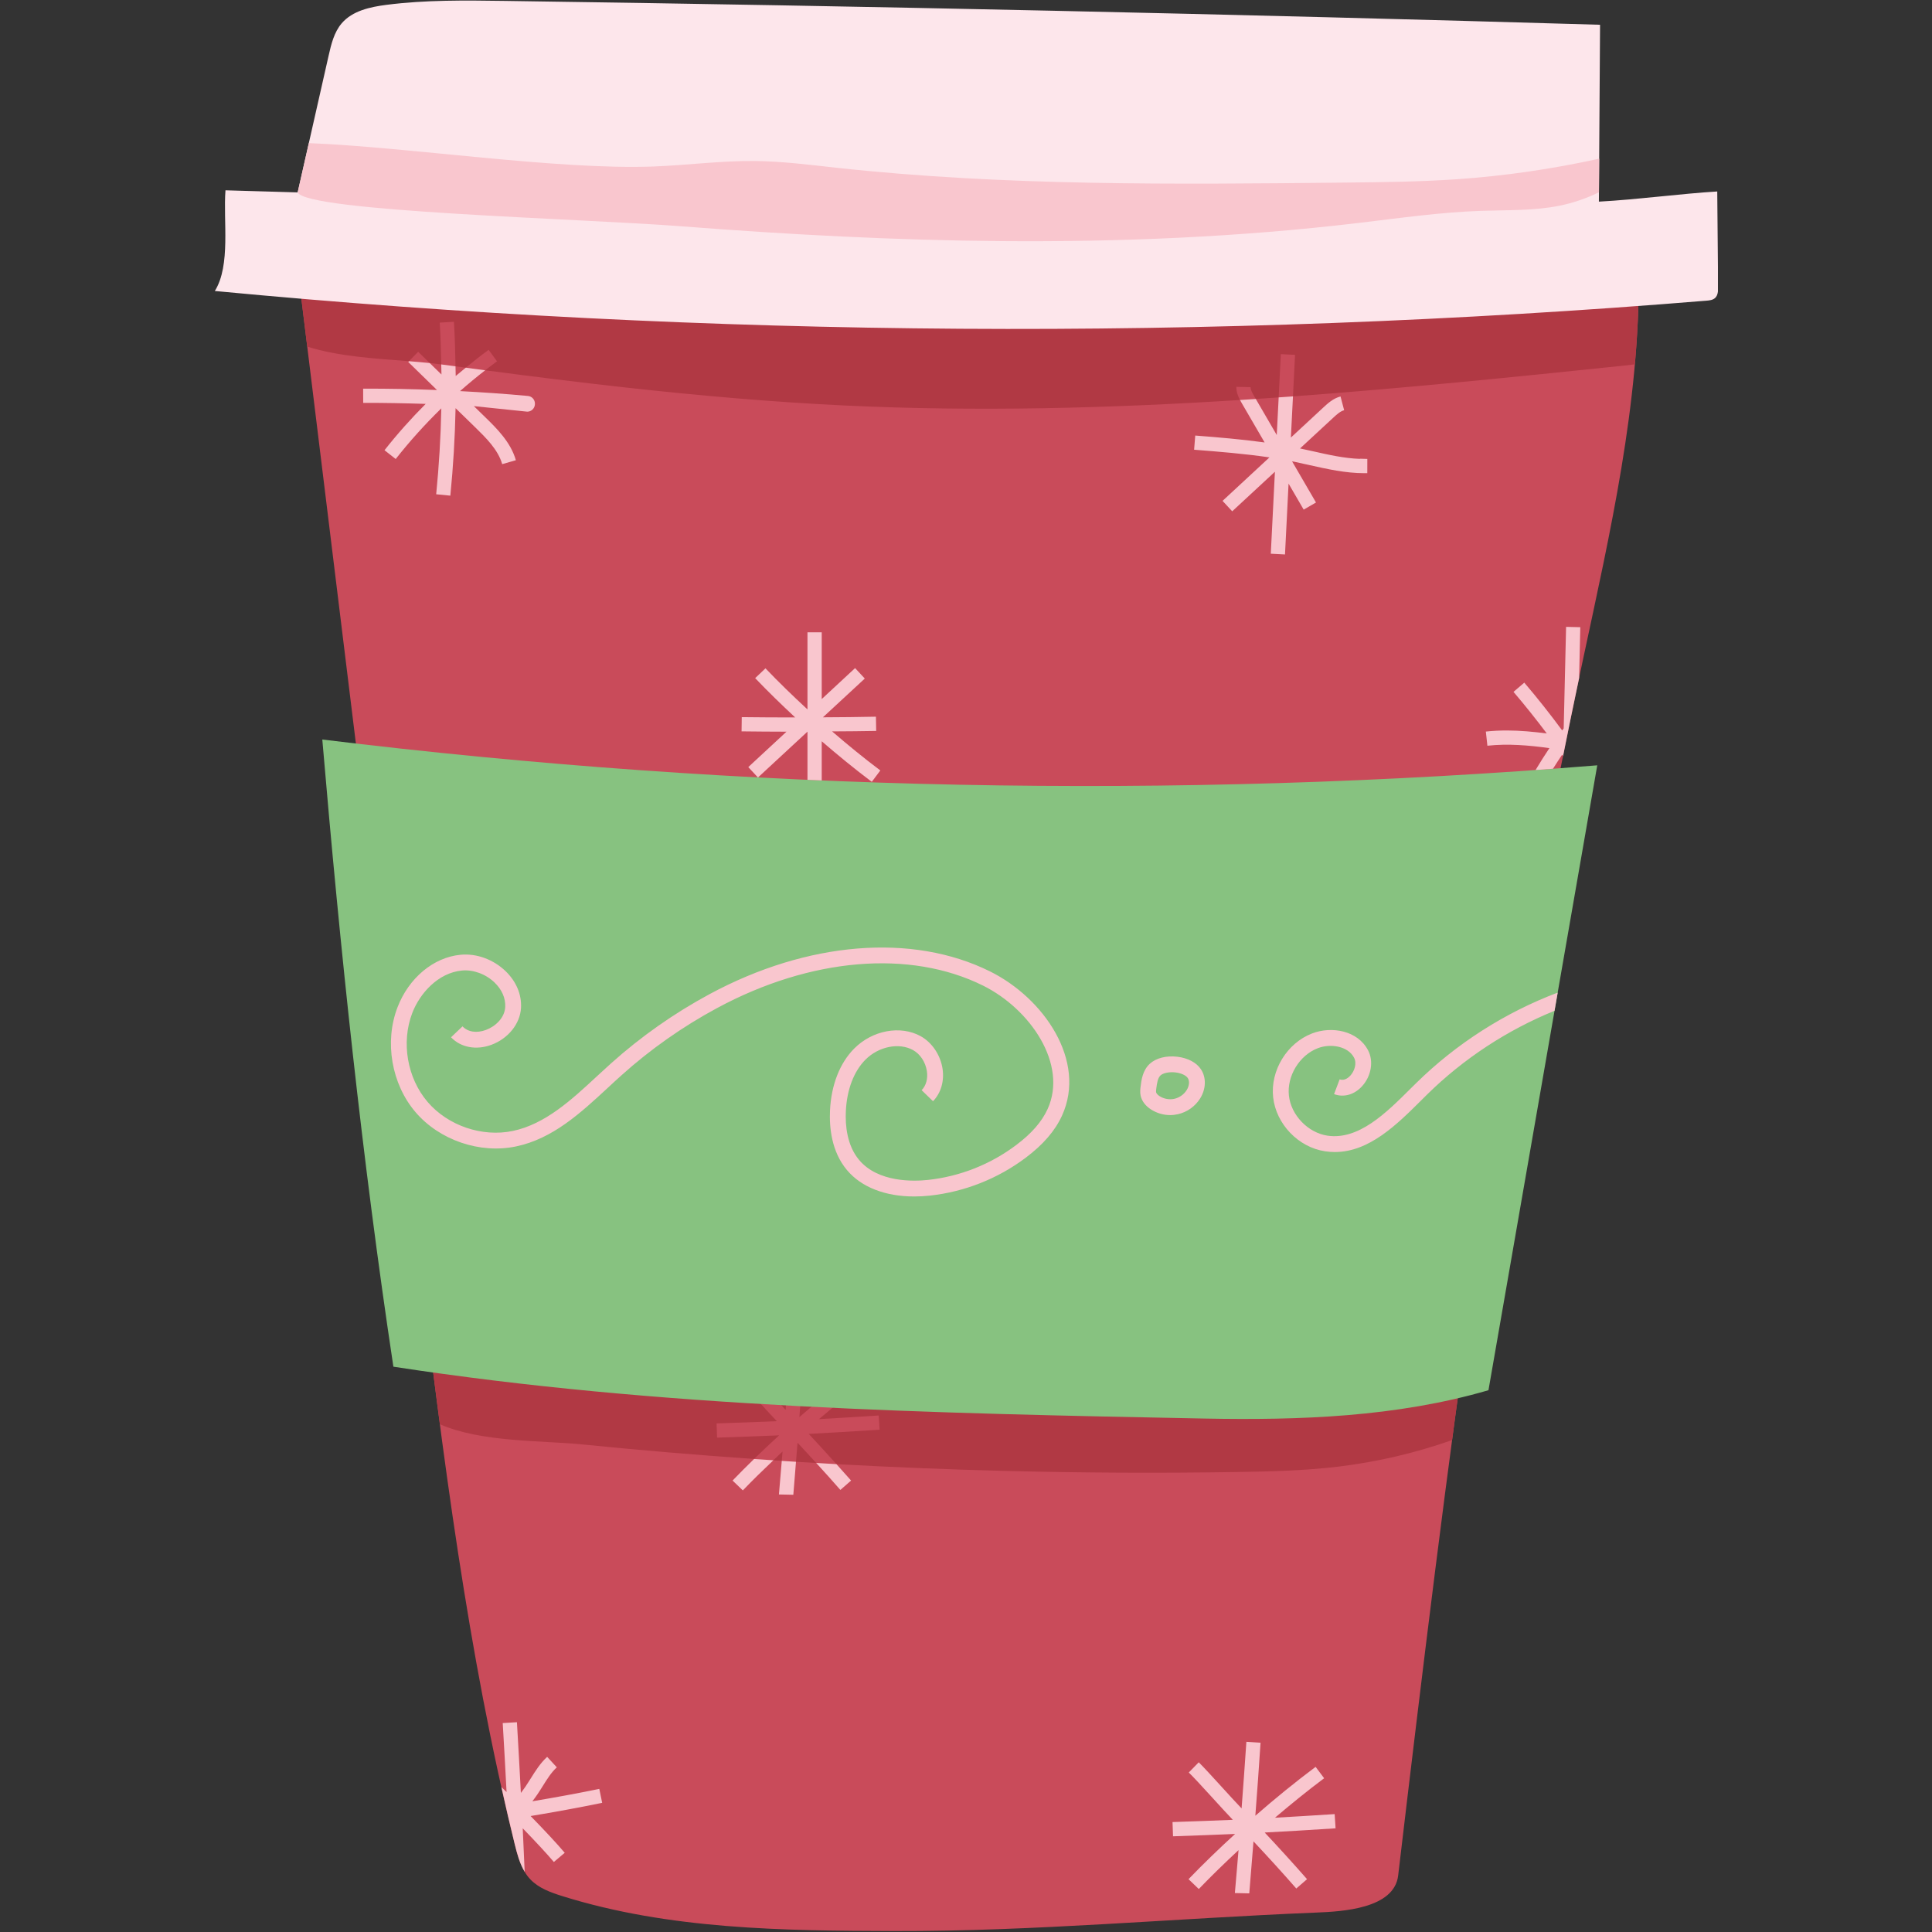 <svg xmlns="http://www.w3.org/2000/svg" width="375" viewBox="0 0 375 375" height="375" version="1.0"><rect x="0" y="0" width="375" height="375" fill="#333333" stroke="none"/><defs><clipPath id="a"><path d="M 41.699 0.109 L 333.449 0.109 L 333.449 64 L 41.699 64 Z M 41.699 0.109"/></clipPath></defs><path fill="#C94B5A" d="M 318.078 53.043 C 318.281 78.398 312.523 103.379 307.223 128.18 C 290.457 206.531 280.777 284.551 271.383 364.035 C 270.617 370.48 260.547 371.027 255.461 371.23 C 228.223 372.332 200.816 374.887 173.652 374.82 C 151.938 374.758 129.84 374.512 109.113 368.023 C 106.879 367.324 104.574 366.492 102.957 364.801 C 101.199 362.965 100.508 360.379 99.898 357.91 C 90.684 320.57 85.984 282.273 81.305 244.09 C 73.395 179.527 65.48 114.957 57.566 50.398 L 318.078 53.043"/><path fill="#B13944" d="M 57.566 50.395 C 58.258 56.016 58.945 61.641 59.633 67.27 C 65.66 69.199 72.93 69.602 79.379 70.109 L 81.168 68.277 L 83.41 70.469 C 84.141 70.543 84.859 70.629 85.547 70.723 C 85.578 70.723 85.613 70.73 85.645 70.73 C 85.598 68.023 85.512 65.316 85.355 62.621 L 88.113 62.461 C 88.277 65.336 88.367 68.219 88.414 71.102 C 89.074 71.191 89.738 71.281 90.402 71.367 C 91.852 70.18 93.324 69.012 94.844 67.906 L 96.473 70.133 C 95.695 70.699 94.93 71.281 94.172 71.871 C 103.32 73.078 112.48 74.223 121.652 75.238 C 135.711 76.789 149.809 78.031 163.941 78.707 C 189.523 79.922 215.121 79.262 240.684 77.637 C 240.309 76.93 239.957 76.07 239.98 75.086 L 242.738 75.148 C 242.73 75.641 243.039 76.219 243.449 76.922 L 243.75 77.441 C 245.227 77.344 246.703 77.238 248.188 77.133 L 248.609 68.738 L 251.367 68.879 L 250.965 76.938 C 272.445 75.363 293.906 73.191 315.32 70.953 C 315.98 70.883 316.652 70.809 317.32 70.715 C 317.84 64.844 318.125 58.953 318.078 53.043 Z M 278.75 249.406 C 255.109 239.41 228.336 242.348 202.691 241.113 C 183.734 240.191 164.91 236.891 145.922 236.691 C 126.938 236.496 107.215 239.695 91.609 250.508 C 89.23 252.156 85.82 254.91 83.031 258.102 C 83.793 264.215 84.57 270.34 85.383 276.445 C 93.398 279.969 105.352 279.602 112.742 280.336 C 123.93 281.461 135.141 282.406 146.367 283.184 C 147.961 281.633 149.59 280.105 151.23 278.598 C 147.723 278.746 143.953 278.891 139.184 279.047 L 139.086 276.289 C 143.703 276.133 147.379 275.996 150.789 275.855 C 148.891 273.906 144.168 268.547 142.242 266.66 L 144.176 264.688 C 146.027 266.5 150.676 271.777 152.492 273.645 C 152.805 269.32 153.137 265.004 153.422 260.707 L 156.18 260.891 C 155.875 265.594 155.512 270.332 155.16 275.059 C 158.949 271.754 162.848 268.57 166.859 265.574 L 168.516 267.785 C 165.254 270.219 162.082 272.805 158.969 275.449 C 162.352 275.262 165.996 275.039 170.555 274.746 L 170.734 277.504 C 165.188 277.855 160.988 278.109 156.977 278.32 C 158.789 280.254 160.582 282.219 162.352 284.188 C 173.195 284.781 184.051 285.223 194.906 285.5 C 209.949 285.883 224.996 285.957 240.039 285.719 C 246.629 285.621 253.234 285.453 259.789 284.668 C 267.301 283.762 274.711 282.031 281.848 279.52 C 283.031 270.645 284.246 261.789 285.508 252.93 C 283.395 251.535 281.074 250.391 278.75 249.406 Z M 154.5 283.73 C 155.805 283.812 157.117 283.879 158.422 283.957 C 157.223 282.645 156.023 281.332 154.801 280.035 C 154.703 281.273 154.598 282.5 154.5 283.73 Z M 150.105 283.438 C 150.707 282.875 151.293 282.301 151.891 281.738 C 151.848 282.344 151.793 282.945 151.742 283.551 C 151.203 283.512 150.656 283.477 150.105 283.438"/><path fill="#87C280" d="M 233.734 275.34 C 181.133 274.312 128.355 273.262 76.355 265.273 C 70.285 225.016 66.012 184.113 62.559 143.539 C 144.598 153.566 227.652 155.246 310.027 148.547 C 302.992 188.977 295.953 229.406 288.91 269.84 C 271.141 275.031 252.246 275.699 233.734 275.34"/><g clip-path="url(#a)"><path fill="#FDE6EB" d="M 333.48 55.703 C 333.488 56.465 333.457 57.324 332.895 57.84 C 332.453 58.246 331.809 58.316 331.207 58.363 C 234.895 66.258 137.895 65.629 41.699 56.48 C 44.824 51.469 43.297 42.82 43.766 36.938 C 48.434 37.086 53.105 37.215 57.777 37.344 C 59.777 28.508 61.777 19.668 63.777 10.836 C 64.281 8.605 64.832 6.277 66.316 4.535 C 68.402 2.09 71.832 1.348 75.02 0.938 C 82.602 -0.031 90.277 0.066 97.922 0.176 C 168.816 1.176 239.703 2.719 310.57 4.809 C 310.492 16.25 310.418 27.695 310.344 39.137 C 317.902 38.73 326.27 37.586 333.316 37.164 C 333.371 43.344 333.43 49.523 333.484 55.703"/></g><path fill="#F9C6CE" d="M 287.562 40.922 C 292.637 40.754 297.766 40.93 302.746 39.918 C 305.379 39.383 307.934 38.5 310.355 37.324 C 310.371 35.148 310.387 32.977 310.402 30.801 C 301.285 32.809 292.031 34.156 282.727 34.793 C 275.469 35.289 268.195 35.367 260.914 35.441 C 228.012 35.785 195.02 36.129 162.305 32.555 C 157.059 31.98 151.809 31.305 146.523 31.25 C 139.945 31.18 133.395 32.07 126.816 32.32 C 108.293 33.016 79.363 28.559 59.945 27.777 C 59.223 30.965 58.5 34.156 57.777 37.344 C 59.5 41.098 112.973 42.426 132.133 43.914 C 152.859 45.523 173.621 46.633 194.406 46.801 C 217.449 46.984 240.52 46.012 263.41 43.309 C 271.449 42.359 279.473 41.195 287.562 40.922 Z M 225.254 208.738 C 225.777 208.254 226.977 208.02 228.16 208.156 C 229.258 208.289 230.195 208.715 230.547 209.25 C 230.93 209.816 230.84 210.777 230.344 211.57 C 229.82 212.418 228.934 213.047 227.969 213.273 C 227 213.492 225.926 213.305 225.086 212.77 C 224.715 212.531 224.449 212.246 224.406 212.027 C 224.367 211.855 224.406 211.551 224.434 211.289 C 224.57 210.215 224.727 209.219 225.254 208.738 Z M 228.648 216.262 C 230.426 215.859 231.992 214.742 232.953 213.199 C 234.102 211.348 234.16 209.137 233.102 207.547 C 232.242 206.242 230.57 205.359 228.531 205.113 C 226.387 204.855 224.383 205.367 223.168 206.484 C 221.773 207.766 221.543 209.66 221.391 210.914 C 221.332 211.363 221.258 211.984 221.391 212.645 C 221.617 213.707 222.32 214.652 223.438 215.363 C 224.547 216.07 225.836 216.438 227.137 216.438 C 227.645 216.438 228.148 216.375 228.648 216.262 Z M 302.348 192.664 C 292.105 196.539 282.637 202.586 274.836 210.27 L 273.742 211.348 C 269.043 216.031 263.703 221.328 257.652 220.43 C 253.867 219.859 250.59 216.449 250.176 212.652 C 249.758 208.852 252.23 204.805 255.801 203.449 C 258.246 202.512 261.648 203.035 262.824 205.301 C 263.402 206.41 262.906 207.871 262.129 208.746 C 261.82 209.09 260.996 209.863 260.027 209.496 L 258.941 212.367 C 260.832 213.078 262.922 212.473 264.422 210.785 C 266.176 208.82 266.641 205.98 265.555 203.891 C 263.539 199.992 258.445 199.148 254.707 200.578 C 249.809 202.445 246.547 207.781 247.117 212.98 C 247.688 218.188 252.02 222.691 257.195 223.465 C 257.84 223.562 258.461 223.609 259.086 223.609 C 265.766 223.609 271.133 218.277 275.91 213.527 L 276.988 212.457 C 284.059 205.496 292.539 199.934 301.734 196.195 C 301.938 195.016 302.145 193.84 302.348 192.664 Z M 180.473 232.07 C 187.23 231.336 193.68 228.785 199.105 224.703 C 202.496 222.152 204.797 219.477 206.141 216.531 C 210.969 205.93 202.637 193.75 192.164 188.551 C 177.094 181.07 156.742 182.719 137.734 192.957 C 130.844 196.672 124.402 201.199 118.578 206.422 C 117.664 207.242 116.762 208.078 115.848 208.918 C 110.926 213.484 105.832 218.195 99.539 219.516 C 93.582 220.766 86.93 218.496 82.98 213.863 C 79.031 209.234 77.844 202.309 80.02 196.629 C 81.473 192.836 85.023 188.812 89.676 188.379 C 91.871 188.176 94.293 189.066 95.996 190.707 C 97.422 192.078 98.156 193.766 98.062 195.469 C 97.941 197.633 96.086 199.266 94.301 199.918 C 92.508 200.578 90.82 200.316 89.773 199.215 L 87.547 201.336 C 89.434 203.32 92.426 203.883 95.359 202.805 C 98.641 201.598 100.953 198.719 101.129 195.633 C 101.27 193.031 100.207 190.5 98.129 188.496 C 95.762 186.219 92.492 185.02 89.391 185.32 C 84.145 185.816 79.34 189.816 77.148 195.535 C 74.582 202.234 75.988 210.402 80.645 215.859 C 85.301 221.312 93.148 223.996 100.168 222.52 C 107.297 221.031 112.707 216.016 117.941 211.176 C 118.832 210.344 119.734 209.512 120.633 208.711 C 126.27 203.645 132.516 199.258 139.191 195.66 C 157.32 185.891 176.613 184.262 190.801 191.301 C 200.035 195.887 207.281 206.609 203.344 215.258 C 202.219 217.727 200.23 220.012 197.254 222.242 C 192.27 226 186.352 228.344 180.145 229.02 C 177.348 229.324 170.441 229.551 166.746 225.137 C 164.383 222.312 164.047 218.414 164.18 215.648 C 164.383 211.48 165.734 207.938 167.988 205.676 C 170.531 203.117 174.492 202.324 177.199 203.809 C 178.605 204.574 179.641 206.145 179.906 207.898 C 180.129 209.367 179.754 210.719 178.891 211.602 L 181.098 213.746 C 182.633 212.164 183.309 209.863 182.949 207.441 C 182.535 204.762 180.902 202.332 178.676 201.109 C 174.754 198.965 169.34 199.973 165.816 203.508 C 163.02 206.305 161.348 210.566 161.105 215.5 C 160.949 218.82 161.383 223.52 164.391 227.105 C 167.172 230.434 171.828 232.234 177.438 232.234 C 178.418 232.234 179.441 232.18 180.473 232.07 Z M 102.48 76.855 C 98.105 76.445 93.703 76.145 89.289 75.914 C 90.875 74.516 92.504 73.168 94.172 71.871 C 92.918 71.703 91.66 71.535 90.402 71.367 C 89.75 71.902 89.094 72.434 88.453 72.98 C 88.445 72.355 88.426 71.73 88.414 71.102 C 87.492 70.98 86.57 70.859 85.645 70.734 C 85.656 71.387 85.68 72.039 85.688 72.691 L 83.41 70.469 C 82.121 70.336 80.773 70.219 79.383 70.109 L 79.238 70.258 L 84.82 75.703 C 80.031 75.516 75.242 75.418 70.484 75.441 L 70.496 78.199 C 74.527 78.184 78.578 78.266 82.625 78.395 C 79.793 81.234 77.117 84.23 74.633 87.387 L 76.805 89.094 C 79.539 85.625 82.5 82.344 85.66 79.262 C 85.547 84.84 85.211 90.406 84.664 95.938 L 87.41 96.207 C 87.973 90.578 88.309 84.898 88.426 79.227 L 92.254 82.957 C 94.32 84.98 96.668 87.266 97.477 90.09 L 100.129 89.328 C 99.121 85.797 96.383 83.129 94.184 80.98 L 91.98 78.828 L 102.262 79.898 C 102.285 79.898 102.312 79.906 102.336 79.906 C 103.125 79.906 103.773 79.293 103.828 78.484 C 103.891 77.645 103.297 76.934 102.48 76.855 Z M 170.871 149.543 C 167.668 147.137 164.559 144.59 161.512 141.965 C 164.371 141.938 167.234 141.938 170.066 141.875 L 170.016 139.109 C 166.605 139.188 163.16 139.207 159.727 139.23 L 167.855 131.707 L 165.973 129.676 L 159.496 135.688 L 159.496 122.73 L 156.73 122.73 L 156.73 137.695 C 153.934 135.109 151.195 132.465 148.578 129.723 L 146.578 131.625 C 149.074 134.246 151.691 136.773 154.344 139.254 C 150.887 139.246 147.422 139.246 143.973 139.195 L 143.938 141.957 C 146.832 141.996 149.746 142.012 152.656 142.02 L 145.242 148.891 L 147.117 150.914 L 156.73 142.012 L 156.73 151.363 L 159.496 151.484 L 159.496 143.879 C 162.66 146.605 165.883 149.25 169.215 151.754 Z M 263.949 89.066 C 260.922 88.961 257.922 88.285 254.773 87.574 C 253.965 87.395 253.145 87.215 252.336 87.043 L 258.727 81.129 C 259.387 80.516 260.129 79.824 260.898 79.621 L 260.195 76.953 C 258.754 77.328 257.699 78.312 256.844 79.105 L 250.559 84.93 L 250.965 76.938 C 250.035 77.008 249.113 77.074 248.191 77.133 L 247.816 84.434 L 243.75 77.441 C 242.73 77.508 241.711 77.578 240.684 77.637 C 240.812 77.883 240.945 78.109 241.059 78.312 L 245.461 85.879 C 240.953 85.258 236.426 84.883 231.996 84.539 L 231.777 87.289 C 236.598 87.672 241.539 88.062 246.398 88.781 L 237.297 97.219 L 239.172 99.242 L 247.461 91.566 L 246.66 107.477 L 249.418 107.621 L 250.109 93.867 L 253.043 98.918 L 255.434 97.535 L 250.793 89.551 C 250.918 89.574 251.047 89.59 251.176 89.613 C 252.172 89.82 253.168 90.047 254.168 90.273 C 257.613 91.043 261.168 91.844 264.812 91.844 C 265.008 91.844 265.195 91.844 265.391 91.836 L 265.398 89.078 L 263.957 89.035 Z M 242.484 367.504 C 242.77 364.145 243.039 360.781 243.301 357.41 C 246.129 360.422 248.91 363.473 251.609 366.559 L 253.695 364.746 C 251.016 361.688 248.273 358.676 245.477 355.691 C 249.488 355.488 253.688 355.227 259.234 354.875 L 259.055 352.117 C 254.488 352.41 250.852 352.633 247.469 352.82 C 250.582 350.176 253.754 347.598 257.016 345.156 L 255.359 342.945 C 251.348 345.949 247.449 349.129 243.66 352.434 C 244.016 347.703 244.375 342.969 244.672 338.262 L 241.922 338.082 C 241.645 342.375 241.309 346.699 240.992 351.008 C 239.172 349.148 234.52 343.875 232.676 342.059 L 230.742 344.039 C 232.668 345.926 237.395 351.277 239.289 353.227 C 235.879 353.367 232.203 353.512 227.586 353.66 L 227.684 356.426 C 232.453 356.262 236.223 356.121 239.73 355.969 C 236.637 358.809 233.598 361.727 230.691 364.746 L 232.684 366.656 C 235.172 364.07 237.762 361.566 240.398 359.109 C 240.176 361.898 239.918 364.664 239.688 367.441 C 240.617 367.465 241.555 367.48 242.484 367.504 Z M 158.422 283.957 C 160.012 285.688 161.578 287.434 163.117 289.195 L 165.195 287.375 C 164.258 286.305 163.305 285.246 162.352 284.191 C 161.039 284.117 159.734 284.031 158.422 283.957 Z M 146.367 283.188 C 144.949 284.566 143.555 285.961 142.191 287.375 L 144.184 289.285 C 146.105 287.285 148.09 285.352 150.109 283.441 C 148.863 283.359 147.609 283.277 146.367 283.188 Z M 151.742 283.555 C 151.562 285.727 151.375 287.898 151.188 290.074 C 152.117 290.098 153.055 290.109 153.984 290.133 C 154.164 288.004 154.328 285.863 154.5 283.734 C 153.578 283.672 152.664 283.613 151.742 283.555 Z M 306.504 131.625 L 306.734 121.738 L 303.977 121.672 L 303.512 141.375 C 303.414 141.508 303.316 141.652 303.219 141.777 C 300.871 138.602 298.426 135.492 295.863 132.5 L 293.77 134.293 C 295.996 136.898 298.148 139.598 300.227 142.363 C 297.664 142.035 295.074 141.785 292.48 141.785 C 291.125 141.785 289.758 141.848 288.402 141.996 L 288.703 144.746 C 292.66 144.305 296.719 144.656 300.742 145.211 C 299.809 146.598 298.914 148.016 298.051 149.461 C 299.191 149.379 300.625 149.273 301.434 149.215 C 302.012 148.293 302.605 147.383 303.211 146.484 C 303.27 146.566 303.332 146.648 303.383 146.727 L 303.383 146.785 C 304.395 141.734 305.43 136.676 306.504 131.625 Z M 116.883 349.93 C 112.285 350.875 107.645 351.719 102.992 352.492 C 105.672 355.234 108.121 357.867 109.613 359.625 L 107.504 361.41 C 106.148 359.805 103.926 357.414 101.461 354.875 C 101.598 357.699 101.711 360.504 101.84 363.32 C 100.863 361.695 100.359 359.77 99.898 357.91 C 98.992 354.238 98.141 350.551 97.32 346.863 C 97.648 347.18 97.984 347.5 98.324 347.832 C 98.086 343.355 97.848 338.883 97.578 334.445 L 100.336 334.281 C 100.613 338.832 100.855 343.418 101.102 348.004 C 101.414 347.59 101.727 347.172 102.016 346.75 C 102.355 346.25 102.68 345.727 103.008 345.207 C 103.918 343.754 104.855 342.246 106.203 341.004 L 108.078 343.035 C 107.004 344.023 106.203 345.305 105.352 346.668 C 105.008 347.223 104.66 347.77 104.297 348.305 C 103.988 348.762 103.66 349.195 103.332 349.629 C 107.684 348.895 112.023 348.109 116.324 347.223 L 116.883 349.93"/></svg>